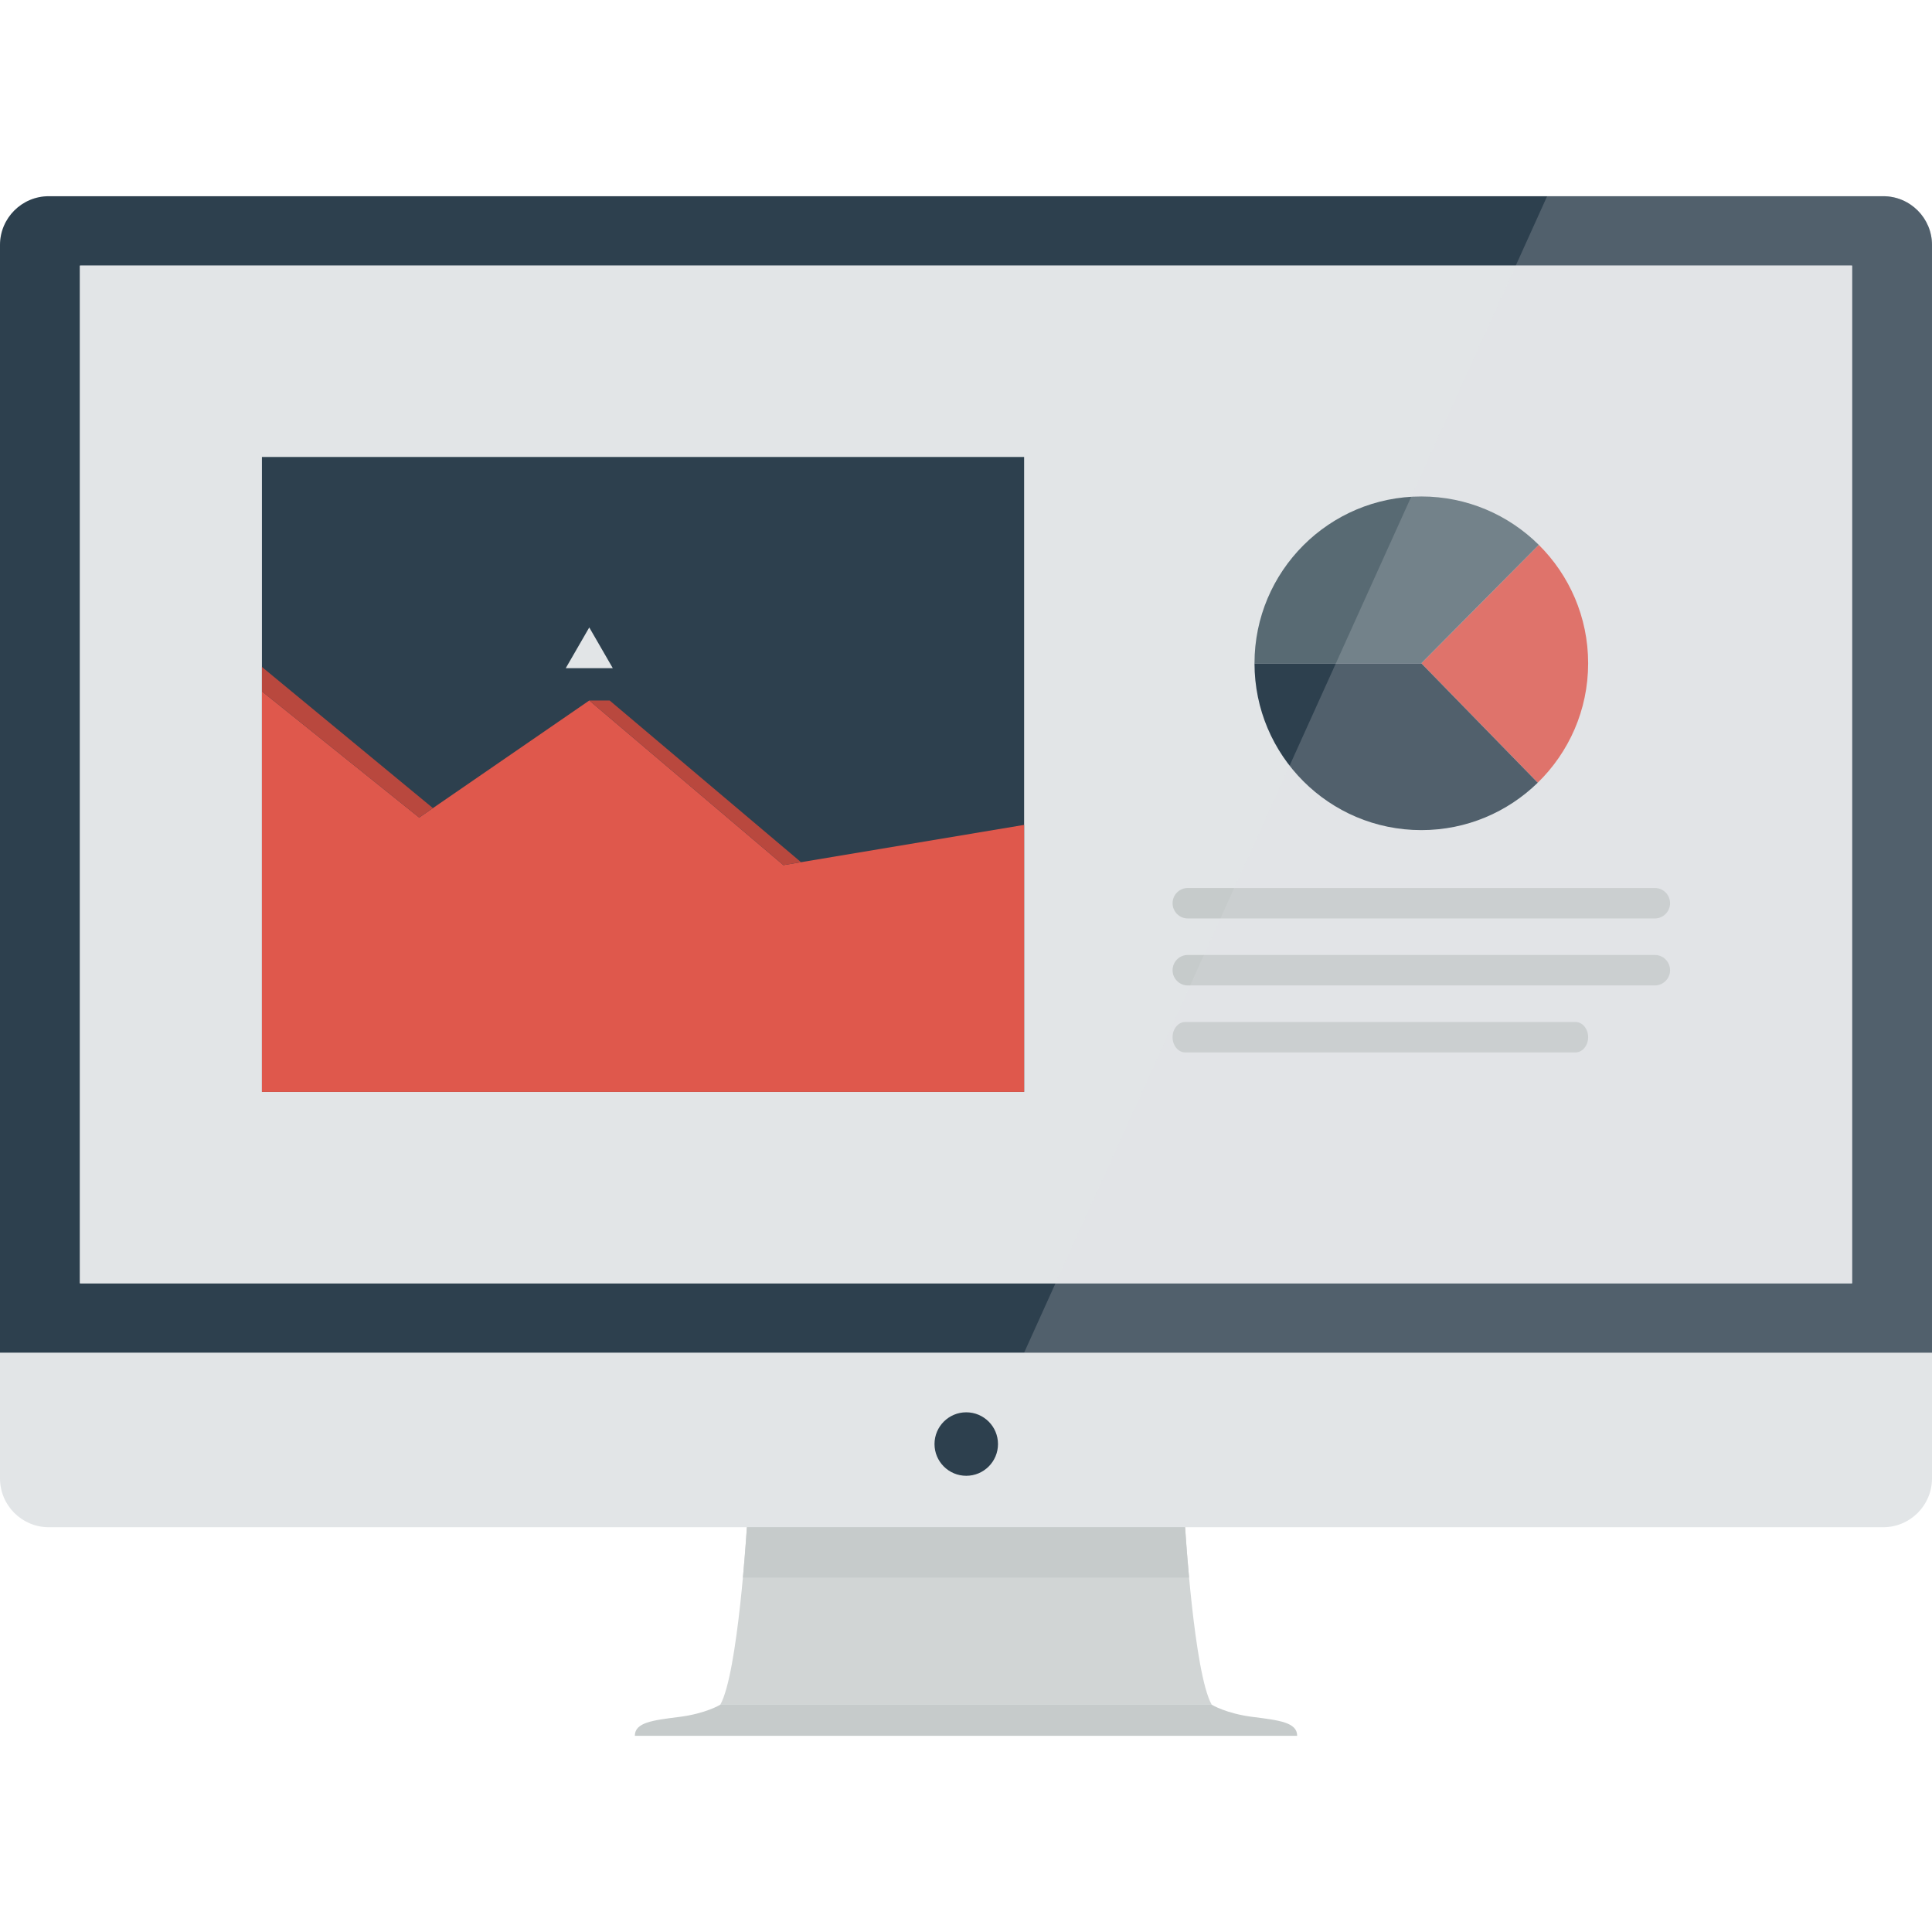 <?xml version="1.0" encoding="iso-8859-1"?>
<!-- Generator: Adobe Illustrator 19.0.0, SVG Export Plug-In . SVG Version: 6.00 Build 0)  -->
<svg version="1.1" id="Layer_1" xmlns="http://www.w3.org/2000/svg" xmlns:xlink="http://www.w3.org/1999/xlink" x="0px" y="0px"
	 viewBox="0 0 512.001 512.001" style="enable-background:new 0 0 512.001 512.001;" xml:space="preserve">
<g>
	<path style="fill:#E2E5E7;" d="M512.001,391.794c0,7.145-5.79,12.936-12.937,12.936H12.937C5.791,404.73,0,398.939,0,391.794
		V64.937c0-7.143,5.791-12.938,12.937-12.938h486.127c7.146,0,12.937,5.795,12.937,12.938L512.001,391.794L512.001,391.794z"/>
	<path style="fill:#D1D5D5;" d="M314.069,404.73h-58.068h-58.069c0,0-2.353,38.809-7.057,47.041h65.126h65.125
		C316.422,443.538,314.069,404.73,314.069,404.73z"/>
	<path style="fill:#C6CBCB;" d="M332.003,455.005c-7.057-0.883-10.877-3.234-10.877-3.234h-65.125h-65.126
		c0,0-3.82,2.352-10.877,3.234c-7.055,0.883-11.76,1.469-11.76,4.998h87.763h87.762
		C343.762,456.474,339.058,455.888,332.003,455.005z"/>
	<path style="fill:#2D404E;" d="M499.064,51.999H12.937C5.791,51.999,0,57.794,0,64.937v293.537h512V64.937
		C512.001,57.794,506.211,51.999,499.064,51.999z M490.811,340.089H233.865H21.19V70.388h377.583h92.038V340.089L490.811,340.089z"
		/>
	<polygon style="fill:#E2E5E7;" points="21.19,70.388 21.19,340.089 233.865,340.089 490.811,340.089 490.811,70.388 
		398.773,70.388 	"/>
	<path style="fill:#C6CBCB;" d="M314.069,404.73h-58.068h-58.069c0,0-0.351,5.773-1.05,13.33h118.237
		C314.42,410.503,314.069,404.73,314.069,404.73z"/>
	<circle style="fill:#2D404E;" cx="256.067" cy="382.689" r="8.412"/>
	<g>
		<g>
			<rect x="69.414" y="121.105" style="fill:#2D404E;" width="201.988" height="168.268"/>
		</g>
		<g>
			<polygon style="fill:#DF584C;" points="69.414,183.218 111.088,216.663 156.164,185.64 207.616,229.269 271.402,218.603 
				271.402,289.372 69.414,289.372 			"/>
		</g>
		<g>
			<polygon style="fill:#B9483E;" points="156.164,185.64 161.566,185.64 212.281,228.485 207.616,229.269 			"/>
		</g>
		<g>
			<polygon style="fill:#B9483E;" points="69.414,176.749 69.414,183.218 111.088,216.663 114.729,214.157 			"/>
		</g>
	</g>
	<g>
		<path style="fill:#DF584C;" d="M420.875,175.78c0-12.271-5.002-23.373-13.076-31.383l-31.133,31.383l30.858,31.645
			C415.756,199.394,420.875,188.187,420.875,175.78z"/>
		<path style="fill:#2D404E;" d="M376.666,175.78h-44.21c0,24.414,19.792,44.209,44.21,44.209c12.008,0,22.891-4.795,30.858-12.564
			L376.666,175.78z"/>
		<path style="fill:#586A73;" d="M376.666,131.569c-24.418,0-44.21,19.793-44.21,44.211h44.21l31.133-31.383
			C399.808,136.47,388.81,131.569,376.666,131.569z"/>
	</g>
	<g>
		<path style="fill:#C6CBCB;" d="M442.588,239.362c0,2.23-1.807,4.037-4.037,4.037H314.78c-2.229,0-4.036-1.807-4.036-4.037l0,0
			c0-2.229,1.808-4.037,4.036-4.037h123.771C440.781,235.325,442.588,237.134,442.588,239.362L442.588,239.362z"/>
		<path style="fill:#C6CBCB;" d="M442.588,257.116c0,2.23-1.807,4.037-4.037,4.037H314.78c-2.229,0-4.036-1.807-4.036-4.037l0,0
			c0-2.229,1.808-4.037,4.036-4.037h123.771C440.781,253.079,442.588,254.888,442.588,257.116L442.588,257.116z"/>
		<path style="fill:#C6CBCB;" d="M420.875,274.87c0,2.23-1.51,4.037-3.372,4.037H314.114c-1.861,0-3.371-1.807-3.371-4.037l0,0
			c0-2.229,1.51-4.037,3.371-4.037h103.389C419.365,270.833,420.875,272.642,420.875,274.87L420.875,274.87z"/>
	</g>
	<polygon style="fill:#E2E5E7;" points="156.163,166.278 159.277,171.671 162.392,177.065 156.163,177.065 149.934,177.065 
		153.049,171.671 	"/>
	<path style="opacity:0.2;fill:#E2E5E7;enable-background:new    ;" d="M499.064,51.999h-89.058L271.402,358.474h240.599V64.937
		C512.001,57.794,506.211,51.999,499.064,51.999z"/>
</g>
<g>
</g>
<g>
</g>
<g>
</g>
<g>
</g>
<g>
</g>
<g>
</g>
<g>
</g>
<g>
</g>
<g>
</g>
<g>
</g>
<g>
</g>
<g>
</g>
<g>
</g>
<g>
</g>
<g>
</g>
</svg>
